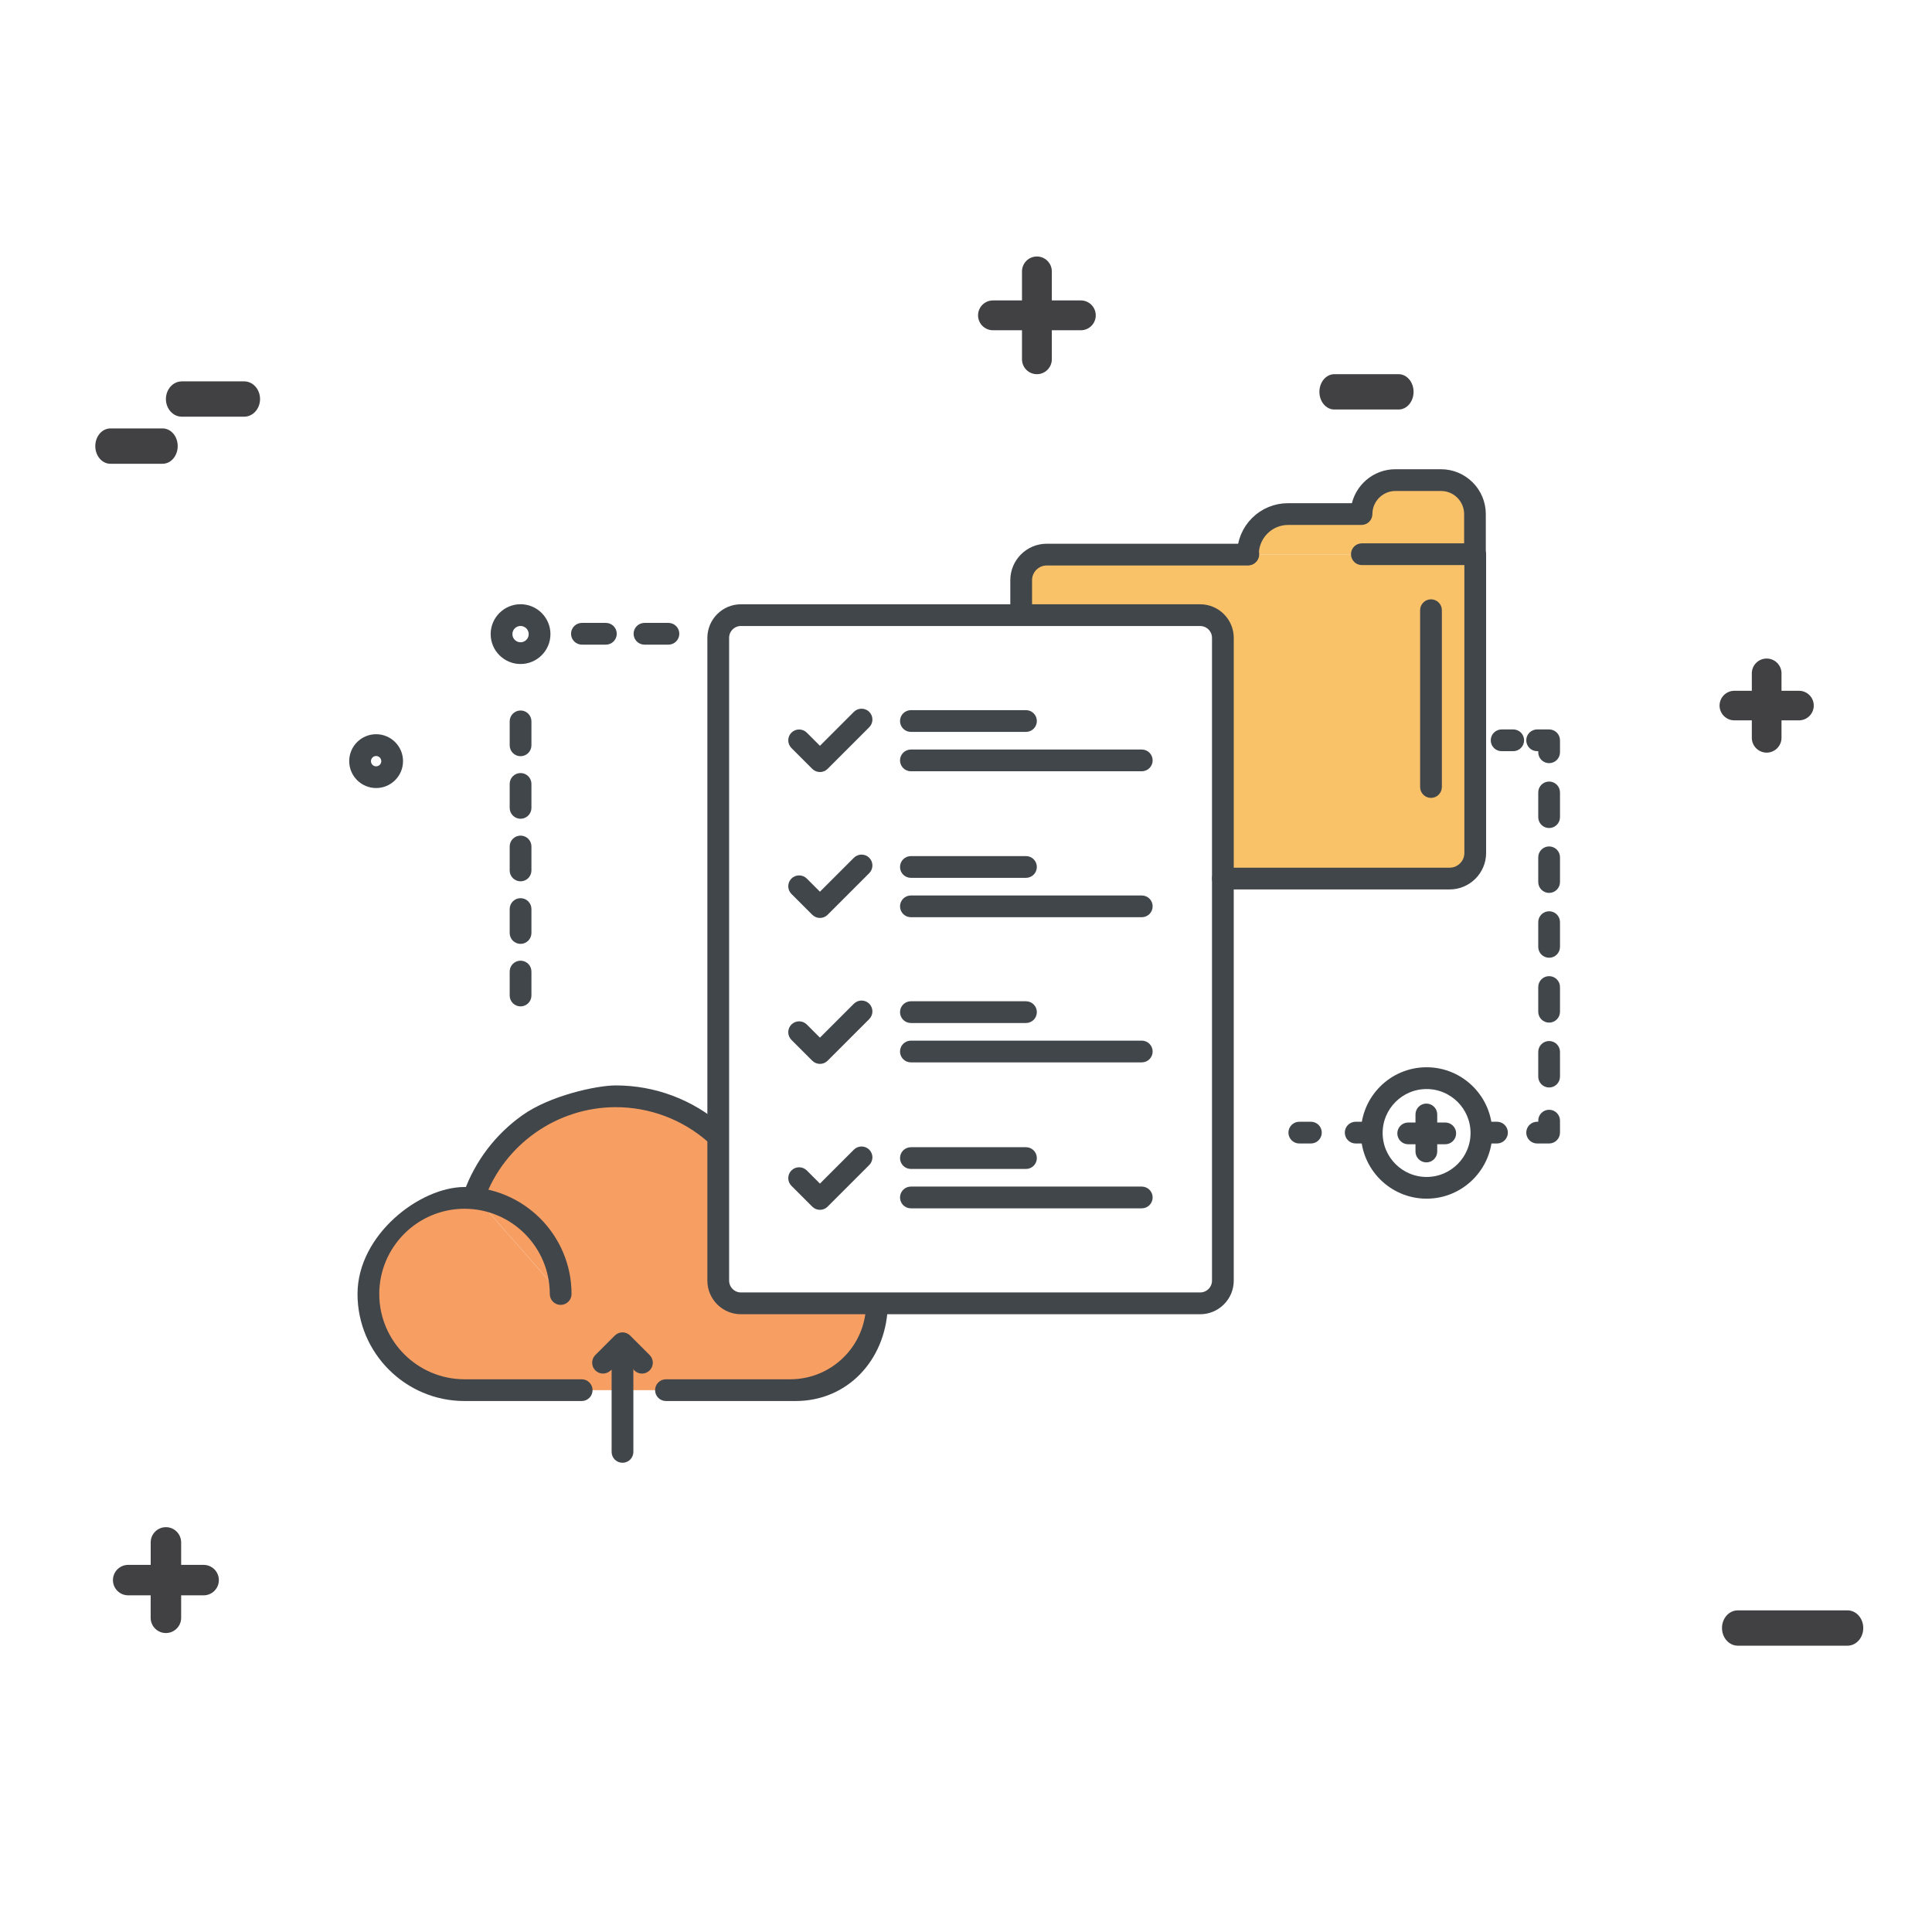 <?xml version="1.0" encoding="utf-8"?>
<!-- Generator: Adobe Illustrator 22.0.1, SVG Export Plug-In . SVG Version: 6.00 Build 0)  -->
<svg version="1.1" id="Layer_1" xmlns="http://www.w3.org/2000/svg" xmlns:xlink="http://www.w3.org/1999/xlink" x="0px" y="0px"
	 viewBox="0 0 50 50" style="enable-background:new 0 0 50 50;" xml:space="preserve">
<style type="text/css">
	.st0{fill:#FFFFFF;}
	.st1{fill:#414042;}
	.st2{fill:#9ECFEF;}
	.st3{fill:#FFCE44;}
	.st4{fill:#FFE167;}
	.st5{fill:#F5CC73;}
	.st6{clip-path:url(#SVGID_2_);}
	.st7{clip-path:url(#SVGID_4_);}
	.st8{clip-path:url(#SVGID_6_);}
	.st9{clip-path:url(#SVGID_8_);}
	.st10{clip-path:url(#SVGID_10_);}
	.st11{clip-path:url(#SVGID_12_);}
	.st12{clip-path:url(#SVGID_14_);}
	.st13{clip-path:url(#SVGID_16_);}
	.st14{clip-path:url(#SVGID_18_);}
	.st15{clip-path:url(#SVGID_20_);}
	.st16{clip-path:url(#SVGID_22_);}
	.st17{clip-path:url(#SVGID_24_);}
	.st18{clip-path:url(#SVGID_26_);}
	.st19{clip-path:url(#SVGID_28_);}
	.st20{clip-path:url(#SVGID_30_);}
	.st21{clip-path:url(#SVGID_34_);}
	.st22{clip-path:url(#SVGID_36_);fill:#9ECFEF;}
	.st23{clip-path:url(#SVGID_38_);}
	.st24{clip-path:url(#SVGID_40_);}
	.st25{clip-path:url(#SVGID_42_);}
	.st26{clip-path:url(#SVGID_44_);}
	.st27{clip-path:url(#SVGID_46_);fill:#414042;}
	.st28{clip-path:url(#SVGID_38_);fill-rule:evenodd;clip-rule:evenodd;fill:#414042;}
	.st29{clip-path:url(#SVGID_48_);}
	.st30{clip-path:url(#SVGID_52_);}
	.st31{clip-path:url(#SVGID_56_);}
	.st32{clip-path:url(#SVGID_58_);fill:#F77C4B;}
	.st33{clip-path:url(#SVGID_60_);}
	.st34{clip-path:url(#SVGID_62_);fill:#FFFFFF;}
	.st35{clip-path:url(#SVGID_64_);}
	.st36{clip-path:url(#SVGID_66_);fill:#414042;}
	.st37{clip-path:url(#SVGID_68_);}
	.st38{clip-path:url(#SVGID_70_);fill:#414042;}
	.st39{clip-path:url(#SVGID_72_);}
	.st40{clip-path:url(#SVGID_74_);fill:#414042;}
	.st41{clip-path:url(#SVGID_76_);}
	.st42{clip-path:url(#SVGID_78_);fill:#F77C4B;}
	.st43{clip-path:url(#SVGID_80_);}
	.st44{clip-path:url(#SVGID_82_);fill:#FFFFFF;}
	.st45{clip-path:url(#SVGID_84_);}
	.st46{clip-path:url(#SVGID_86_);fill:#FFFFFF;}
	.st47{clip-path:url(#SVGID_88_);}
	.st48{clip-path:url(#SVGID_90_);fill:#414042;}
	.st49{clip-path:url(#SVGID_92_);}
	.st50{clip-path:url(#SVGID_94_);fill:#414042;}
	.st51{clip-path:url(#SVGID_96_);}
	.st52{clip-path:url(#SVGID_98_);fill:#414042;}
	.st53{clip-path:url(#SVGID_100_);}
	.st54{clip-path:url(#SVGID_102_);fill:#414042;}
	.st55{clip-path:url(#SVGID_104_);}
	.st56{clip-path:url(#SVGID_106_);fill:#414042;}
	.st57{fill:#41464B;}
	.st58{fill:#4CBED8;}
	.st59{fill:#FF7443;}
	.st60{fill:none;stroke:#359CDB;stroke-width:0.393;stroke-linecap:round;stroke-linejoin:round;stroke-miterlimit:10;}
	.st61{fill:#AFAFAF;}
	.st62{fill:#FED65C;}
	.st63{clip-path:url(#SVGID_108_);}
	.st64{fill:#4CBDD8;}
	.st65{fill:#F9D264;}
	.st66{fill:#F9BB7D;}
	.st67{fill:#41464B;stroke:#414042;stroke-width:0.4;stroke-linecap:round;stroke-linejoin:round;stroke-miterlimit:10;}
	.st68{clip-path:url(#SVGID_110_);}
	.st69{clip-path:url(#SVGID_112_);}
	.st70{clip-path:url(#SVGID_114_);}
	.st71{clip-path:url(#SVGID_116_);}
	.st72{clip-path:url(#SVGID_118_);}
	.st73{clip-path:url(#SVGID_120_);}
	.st74{clip-path:url(#SVGID_122_);}
	.st75{clip-path:url(#SVGID_124_);fill:#414042;}
	.st76{clip-path:url(#SVGID_126_);}
	.st77{clip-path:url(#SVGID_128_);}
	.st78{clip-path:url(#SVGID_130_);}
	.st79{clip-path:url(#SVGID_132_);}
	.st80{clip-path:url(#SVGID_134_);}
	.st81{clip-path:url(#SVGID_136_);}
	.st82{clip-path:url(#SVGID_138_);}
	.st83{clip-path:url(#SVGID_140_);}
	.st84{clip-path:url(#SVGID_142_);}
	.st85{clip-path:url(#SVGID_144_);}
	.st86{clip-path:url(#SVGID_146_);}
	.st87{clip-path:url(#SVGID_148_);}
	.st88{clip-path:url(#SVGID_150_);}
	.st89{clip-path:url(#SVGID_152_);fill:#FFFFFF;}
	.st90{clip-path:url(#SVGID_154_);}
	.st91{clip-path:url(#SVGID_156_);}
	.st92{clip-path:url(#SVGID_158_);}
	.st93{clip-path:url(#SVGID_160_);}
	.st94{clip-path:url(#SVGID_162_);}
	.st95{clip-path:url(#SVGID_164_);}
	.st96{clip-path:url(#SVGID_166_);}
	.st97{clip-path:url(#SVGID_168_);}
	.st98{clip-path:url(#SVGID_170_);}
	.st99{clip-path:url(#SVGID_172_);}
	.st100{clip-path:url(#SVGID_174_);}
	.st101{clip-path:url(#SVGID_176_);}
	.st102{clip-path:url(#SVGID_178_);}
	.st103{clip-path:url(#SVGID_180_);fill:#414042;}
	.st104{clip-path:url(#SVGID_182_);}
	.st105{clip-path:url(#SVGID_184_);}
	.st106{clip-path:url(#SVGID_186_);}
	.st107{clip-path:url(#SVGID_188_);}
	.st108{clip-path:url(#SVGID_190_);}
	.st109{clip-path:url(#SVGID_192_);}
	.st110{fill:#41464B;stroke:#41464B;stroke-width:0.2;stroke-miterlimit:10;}
	.st111{clip-path:url(#SVGID_194_);}
	.st112{clip-path:url(#SVGID_196_);}
	.st113{clip-path:url(#SVGID_198_);}
	.st114{clip-path:url(#SVGID_200_);}
	.st115{clip-path:url(#SVGID_202_);}
	.st116{clip-path:url(#SVGID_204_);}
	.st117{clip-path:url(#SVGID_206_);}
	.st118{clip-path:url(#SVGID_208_);fill:#414042;}
	.st119{clip-path:url(#SVGID_210_);}
	.st120{clip-path:url(#SVGID_212_);}
	.st121{clip-path:url(#SVGID_214_);}
	.st122{clip-path:url(#SVGID_216_);}
	.st123{clip-path:url(#SVGID_218_);}
	.st124{clip-path:url(#SVGID_220_);}
	.st125{clip-path:url(#SVGID_222_);}
	.st126{clip-path:url(#SVGID_224_);}
	.st127{clip-path:url(#SVGID_226_);}
	.st128{clip-path:url(#SVGID_228_);}
	.st129{clip-path:url(#SVGID_230_);}
	.st130{clip-path:url(#SVGID_232_);}
	.st131{clip-path:url(#SVGID_234_);}
	.st132{clip-path:url(#SVGID_236_);fill:#414042;}
	.st133{clip-path:url(#SVGID_238_);}
	.st134{clip-path:url(#SVGID_240_);}
	.st135{clip-path:url(#SVGID_242_);}
	.st136{clip-path:url(#SVGID_244_);}
	.st137{clip-path:url(#SVGID_246_);}
	.st138{clip-path:url(#SVGID_248_);}
	.st139{fill:#FFD15D;}
	.st140{fill:#475059;}
	.st141{fill:#41464B;stroke:#41464B;stroke-width:0.223;stroke-linecap:round;stroke-linejoin:round;stroke-miterlimit:10;}
	.st142{fill:#41464B;stroke:#41464B;stroke-width:0.223;stroke-miterlimit:10;}
	.st143{fill:#41464B;stroke:#41464B;stroke-width:0.212;stroke-miterlimit:10;}
	.st144{fill:#5FE0ED;}
	.st145{fill:#48515A;}
	.st146{fill:#41464B;stroke:#41464B;stroke-width:0.21;stroke-miterlimit:10;}
	.st147{fill:#41464B;stroke:#41464B;stroke-width:0.21;stroke-linecap:round;stroke-linejoin:round;stroke-miterlimit:10;}
	.st148{fill:#41464B;stroke:#41464B;stroke-width:0.209;stroke-linecap:round;stroke-linejoin:round;stroke-miterlimit:10;}
	.st149{fill:#FDBE11;}
	.st150{fill:#41464B;stroke:#41464B;stroke-width:0.251;stroke-miterlimit:10;}
	.st151{clip-path:url(#SVGID_250_);}
	.st152{clip-path:url(#SVGID_252_);}
	.st153{clip-path:url(#SVGID_254_);}
	.st154{clip-path:url(#SVGID_256_);}
	.st155{clip-path:url(#SVGID_258_);}
	.st156{clip-path:url(#SVGID_260_);}
	.st157{clip-path:url(#SVGID_262_);}
	.st158{clip-path:url(#SVGID_264_);fill:#414042;}
	.st159{clip-path:url(#SVGID_266_);}
	.st160{clip-path:url(#SVGID_268_);}
	.st161{clip-path:url(#SVGID_270_);}
	.st162{clip-path:url(#SVGID_272_);}
	.st163{clip-path:url(#SVGID_274_);}
	.st164{clip-path:url(#SVGID_276_);}
	.st165{clip-path:url(#SVGID_278_);}
	.st166{clip-path:url(#SVGID_280_);}
	.st167{clip-path:url(#SVGID_282_);}
	.st168{clip-path:url(#SVGID_284_);}
	.st169{clip-path:url(#SVGID_286_);}
	.st170{clip-path:url(#SVGID_288_);}
	.st171{clip-path:url(#SVGID_290_);}
	.st172{clip-path:url(#SVGID_292_);fill:#414042;}
	.st173{clip-path:url(#SVGID_294_);}
	.st174{clip-path:url(#SVGID_296_);}
	.st175{clip-path:url(#SVGID_298_);}
	.st176{clip-path:url(#SVGID_300_);}
	.st177{clip-path:url(#SVGID_302_);}
	.st178{clip-path:url(#SVGID_304_);}
	.st179{fill:#DEDEDD;}
	.st180{fill:#41464B;stroke:#41464B;stroke-width:0.233;stroke-miterlimit:10;}
	.st181{fill:#41464B;stroke:#41464B;stroke-width:0.233;stroke-linecap:round;stroke-linejoin:round;stroke-miterlimit:10;}
	.st182{fill:#F58E70;}
	.st183{clip-path:url(#SVGID_306_);}
	.st184{fill:#41464B;stroke:#41464B;stroke-width:0.232;stroke-miterlimit:10;}
	.st185{fill:#FFB936;}
	.st186{fill:#E6E7E8;}
	.st187{clip-path:url(#SVGID_308_);}
	.st188{clip-path:url(#SVGID_310_);}
	.st189{clip-path:url(#SVGID_312_);}
	.st190{clip-path:url(#SVGID_314_);}
	.st191{clip-path:url(#SVGID_316_);}
	.st192{clip-path:url(#SVGID_318_);}
	.st193{clip-path:url(#SVGID_320_);}
	.st194{clip-path:url(#SVGID_322_);fill:#FFFFFF;}
	.st195{clip-path:url(#SVGID_324_);}
	.st196{clip-path:url(#SVGID_326_);}
	.st197{clip-path:url(#SVGID_328_);}
	.st198{clip-path:url(#SVGID_330_);}
	.st199{clip-path:url(#SVGID_332_);}
	.st200{clip-path:url(#SVGID_334_);}
	.st201{clip-path:url(#SVGID_336_);}
	.st202{clip-path:url(#SVGID_338_);}
	.st203{clip-path:url(#SVGID_340_);}
	.st204{clip-path:url(#SVGID_342_);}
	.st205{clip-path:url(#SVGID_344_);}
	.st206{clip-path:url(#SVGID_346_);}
	.st207{clip-path:url(#SVGID_348_);}
	.st208{clip-path:url(#SVGID_350_);fill:#FFFFFF;}
	.st209{clip-path:url(#SVGID_352_);}
	.st210{clip-path:url(#SVGID_354_);}
	.st211{clip-path:url(#SVGID_356_);}
	.st212{clip-path:url(#SVGID_358_);}
	.st213{clip-path:url(#SVGID_360_);}
	.st214{clip-path:url(#SVGID_362_);}
	.st215{clip-path:url(#SVGID_364_);}
	.st216{clip-path:url(#SVGID_366_);}
	.st217{clip-path:url(#SVGID_368_);}
	.st218{clip-path:url(#SVGID_370_);}
	.st219{clip-path:url(#SVGID_372_);}
	.st220{clip-path:url(#SVGID_374_);}
	.st221{clip-path:url(#SVGID_376_);}
	.st222{clip-path:url(#SVGID_378_);fill:#414042;}
	.st223{clip-path:url(#SVGID_380_);}
	.st224{clip-path:url(#SVGID_382_);}
	.st225{clip-path:url(#SVGID_384_);}
	.st226{clip-path:url(#SVGID_386_);}
	.st227{clip-path:url(#SVGID_388_);}
	.st228{clip-path:url(#SVGID_390_);}
	.st229{fill:#F79F63;}
	.st230{fill:#F9C269;}
	.st231{fill:#7F7F7F;}
</style>
<g>
	<defs>
		<path id="SVGID_193_" d="M4.688,41.869v-0.582H5.27c0.218,0,0.394-0.177,0.394-0.394c0-0.218-0.177-0.394-0.394-0.394H4.688
			v-0.582c0-0.218-0.177-0.394-0.394-0.394c-0.218,0-0.394,0.177-0.394,0.394v0.582H3.317c-0.218,0-0.394,0.177-0.394,0.394
			c0,0.218,0.177,0.394,0.394,0.394h0.582v0.582c0,0.218,0.177,0.394,0.394,0.394C4.512,42.263,4.688,42.086,4.688,41.869"/>
	</defs>
	<clipPath id="SVGID_2_">
		<use xlink:href="#SVGID_193_"  style="overflow:visible;"/>
	</clipPath>
	<g class="st6">
		<defs>
			<rect id="SVGID_195_" x="2.923" y="9.06" width="44.778" height="35.335"/>
		</defs>
		<clipPath id="SVGID_4_">
			<use xlink:href="#SVGID_195_"  style="overflow:visible;"/>
		</clipPath>
		<g class="st7">
			<rect x="1.4" y="37.998" class="st1" width="5.788" height="5.788"/>
		</g>
	</g>
</g>
<g>
	<defs>
		<path id="SVGID_197_" d="M2.856,12.002h1.353c0.215,0,0.39-0.205,0.39-0.457c0-0.252-0.174-0.457-0.39-0.457H2.856
			c-0.215,0-0.39,0.205-0.39,0.457C2.466,11.798,2.641,12.002,2.856,12.002"/>
	</defs>
	<clipPath id="SVGID_6_">
		<use xlink:href="#SVGID_197_"  style="overflow:visible;"/>
	</clipPath>
	<g class="st8">
		<defs>
			<rect id="SVGID_199_" x="2.161" y="-0.487" width="44.778" height="35.335"/>
		</defs>
		<clipPath id="SVGID_8_">
			<use xlink:href="#SVGID_199_"  style="overflow:visible;"/>
		</clipPath>
		<g class="st9">
			<rect x="0.943" y="9.565" class="st1" width="5.178" height="3.96"/>
		</g>
	</g>
</g>
<g>
	<defs>
		<path id="SVGID_201_" d="M6.319,10.784c0.227,0,0.411-0.205,0.411-0.457c0-0.252-0.184-0.457-0.411-0.457H4.705
			c-0.227,0-0.411,0.205-0.411,0.457c0,0.252,0.184,0.457,0.411,0.457H6.319z"/>
	</defs>
	<clipPath id="SVGID_10_">
		<use xlink:href="#SVGID_201_"  style="overflow:visible;"/>
	</clipPath>
	<g class="st10">
		<defs>
			<rect id="SVGID_203_" x="2.161" y="-0.487" width="44.778" height="35.335"/>
		</defs>
		<clipPath id="SVGID_12_">
			<use xlink:href="#SVGID_203_"  style="overflow:visible;"/>
		</clipPath>
		<g class="st11">
			<rect x="2.771" y="8.347" class="st1" width="5.483" height="3.96"/>
		</g>
	</g>
</g>
<g>
	<defs>
		<path id="SVGID_205_" d="M25.698,8.547h0.751v0.751c0,0.213,0.173,0.386,0.386,0.386c0.213,0,0.386-0.173,0.386-0.386V8.547h0.751
			c0.213,0,0.386-0.173,0.386-0.386c0-0.213-0.173-0.386-0.386-0.386h-0.751V7.024c0-0.213-0.173-0.386-0.386-0.386
			c-0.213,0-0.386,0.173-0.386,0.386v0.751h-0.751c-0.213,0-0.386,0.173-0.386,0.386C25.312,8.375,25.485,8.547,25.698,8.547"/>
	</defs>
	<clipPath id="SVGID_14_">
		<use xlink:href="#SVGID_205_"  style="overflow:visible;"/>
	</clipPath>
	<g class="st12">
		<defs>
			<rect id="SVGID_207_" x="2.161" y="6.638" width="44.778" height="35.335"/>
		</defs>
		<clipPath id="SVGID_16_">
			<use xlink:href="#SVGID_207_"  style="overflow:visible;"/>
		</clipPath>
		<rect x="23.789" y="5.115" style="clip-path:url(#SVGID_16_);fill:#414042;" width="6.092" height="6.092"/>
	</g>
</g>
<g>
	<defs>
		<path id="SVGID_209_" d="M44.886,18.643h0.451v0.451c0,0.212,0.172,0.384,0.384,0.384c0.212,0,0.384-0.172,0.384-0.384v-0.451
			h0.451c0.212,0,0.384-0.172,0.384-0.383c0-0.212-0.172-0.383-0.384-0.383h-0.451v-0.451c0-0.212-0.172-0.383-0.384-0.383
			c-0.212,0-0.384,0.172-0.384,0.383v0.451h-0.451c-0.212,0-0.384,0.172-0.384,0.383C44.503,18.471,44.675,18.643,44.886,18.643"/>
	</defs>
	<clipPath id="SVGID_18_">
		<use xlink:href="#SVGID_209_"  style="overflow:visible;"/>
	</clipPath>
	<g class="st14">
		<defs>
			<rect id="SVGID_211_" x="2.161" y="3.638" width="44.778" height="35.335"/>
		</defs>
		<clipPath id="SVGID_20_">
			<use xlink:href="#SVGID_211_"  style="overflow:visible;"/>
		</clipPath>
		<g class="st15">
			<rect x="42.98" y="15.518" class="st1" width="5.483" height="5.483"/>
		</g>
	</g>
</g>
<g>
	<defs>
		<path id="SVGID_213_" d="M48.221,42.133c0-0.252-0.183-0.457-0.408-0.457h-2.84c-0.225,0-0.408,0.205-0.408,0.457
			s0.183,0.457,0.408,0.457h2.84C48.039,42.59,48.221,42.386,48.221,42.133"/>
	</defs>
	<clipPath id="SVGID_22_">
		<use xlink:href="#SVGID_213_"  style="overflow:visible;"/>
	</clipPath>
	<g class="st16">
		<defs>
			<rect id="SVGID_215_" x="3.443" y="10.911" width="44.778" height="35.335"/>
		</defs>
		<clipPath id="SVGID_24_">
			<use xlink:href="#SVGID_215_"  style="overflow:visible;"/>
		</clipPath>
		<g class="st17">
			<rect x="43.043" y="40.153" class="st1" width="6.702" height="3.96"/>
		</g>
	</g>
</g>
<g>
	<defs>
		<path id="SVGID_217_" d="M34.532,10.598h1.665c0.213,0,0.386-0.205,0.386-0.457c0-0.252-0.173-0.457-0.386-0.457h-1.665
			c-0.213,0-0.386,0.205-0.386,0.457C34.146,10.394,34.319,10.598,34.532,10.598"/>
	</defs>
	<clipPath id="SVGID_26_">
		<use xlink:href="#SVGID_217_"  style="overflow:visible;"/>
	</clipPath>
	<g class="st18">
		<defs>
			<rect id="SVGID_219_" x="2.161" y="6.638" width="44.778" height="35.335"/>
		</defs>
		<clipPath id="SVGID_28_">
			<use xlink:href="#SVGID_219_"  style="overflow:visible;"/>
		</clipPath>
		<g class="st19">
			<rect x="32.623" y="8.161" class="st1" width="5.483" height="3.96"/>
		</g>
	</g>
</g>
<g>
	<g>
		<g>
			<path class="st229" d="M12.343,31.021l2.168,2.468C14.511,32.223,13.566,31.178,12.343,31.021z"/>
		</g>
		<g>
			<path class="st229" d="M18.497,33.143l0-3.811c-0.684-0.597-1.58-0.959-2.56-0.959c-1.686,0-3.122,1.071-3.664,2.57l0.069,0.078
				c1.223,0.157,2.168,1.202,2.168,2.468l-2.168-2.468c-0.105-0.013-0.212-0.02-0.32-0.02c-1.374,0-2.488,1.114-2.488,2.488
				s1.114,2.488,2.488,2.488h3.032h2.181h3.217c1.196,0,2.174-0.937,2.24-2.117l0.002-0.084h-3.563
				C18.731,33.579,18.542,33.366,18.497,33.143z"/>
		</g>
	</g>
	<g>
		<path class="st230" d="M27.09,14.353c-0.366,0-0.662,0.296-0.662,0.662v0.77l4.796,0.134c0.426-0.059,0.566,0.138,0.424,0.588
			l0,6.229h5.868c0.366,0,0.662-0.296,0.662-0.662v-7.721h-5.881H27.09z"/>
	</g>
	<g>
		<path class="st230" d="M37.293,12.435h-1.179c-0.486,0-0.879,0.394-0.879,0.879v0h-1.899c-0.574,0-1.039,0.46-1.039,1.039h0.01
			h2.938h2.918v-1.049l0.005,0.005C38.168,12.823,37.779,12.435,37.293,12.435z"/>
	</g>
	<g>
		<path class="st142" d="M31.06,33.901H19.176c-0.418,0-0.758-0.34-0.758-0.758V16.508c0-0.418,0.34-0.758,0.758-0.758H31.06
			c0.418,0,0.758,0.34,0.758,0.758v16.635C31.818,33.561,31.478,33.901,31.06,33.901z M19.176,16.089
			c-0.231,0-0.418,0.188-0.418,0.418v16.635c0,0.231,0.188,0.418,0.418,0.418H31.06c0.231,0,0.418-0.188,0.418-0.418V16.508
			c0-0.231-0.188-0.418-0.418-0.418H19.176z"/>
	</g>
	<g>
		<path class="st142" d="M26.428,15.955c-0.094,0-0.17-0.076-0.17-0.17v-0.77c0-0.459,0.373-0.832,0.832-0.832h5.207
			c0.094,0,0.17,0.076,0.17,0.17c0,0.094-0.076,0.17-0.17,0.17H27.09c-0.271,0-0.492,0.221-0.492,0.492v0.77
			C26.598,15.879,26.522,15.955,26.428,15.955z"/>
	</g>
	<g>
		<path class="st142" d="M37.517,22.907h-5.868c-0.094,0-0.17-0.076-0.17-0.17c0-0.094,0.076-0.17,0.17-0.17h5.868
			c0.271,0,0.492-0.221,0.492-0.492v-7.721c0-0.094,0.076-0.17,0.17-0.17c0.094,0,0.17,0.076,0.17,0.17v7.721
			C38.349,22.533,37.975,22.907,37.517,22.907z"/>
	</g>
	<g>
		<path class="st142" d="M38.173,14.513h-2.928c-0.094,0-0.17-0.076-0.17-0.17s0.076-0.17,0.17-0.17h2.758v-0.869
			c0-0.391-0.318-0.709-0.709-0.709h-1.179c-0.391,0-0.709,0.318-0.709,0.709c0,0.094-0.076,0.17-0.17,0.17h-1.899
			c-0.462,0-0.84,0.362-0.868,0.816c0.005,0.017,0.008,0.034,0.008,0.053c0,0.094-0.076,0.17-0.17,0.17h-0.01
			c-0.094,0-0.17-0.076-0.17-0.17c0-0.325,0.126-0.63,0.354-0.857c0.228-0.227,0.531-0.352,0.855-0.352h1.742
			c0.081-0.498,0.515-0.879,1.035-0.879h1.179c0.579,0,1.049,0.471,1.049,1.049v1.039C38.343,14.437,38.267,14.513,38.173,14.513z"
			/>
	</g>
	<g>
		<g>
			<path class="st142" d="M21.22,19.869c-0.043,0-0.087-0.017-0.12-0.05l-0.539-0.539c-0.066-0.066-0.066-0.174,0-0.24
				c0.066-0.066,0.174-0.066,0.24,0l0.419,0.419l0.957-0.957c0.066-0.066,0.174-0.066,0.24,0c0.066,0.066,0.066,0.174,0,0.24
				l-1.078,1.078C21.307,19.852,21.264,19.869,21.22,19.869z"/>
		</g>
		<g>
			<g>
				<path class="st142" d="M29.549,19.849h-5.975c-0.094,0-0.17-0.076-0.17-0.17s0.076-0.17,0.17-0.17h5.975
					c0.094,0,0.17,0.076,0.17,0.17S29.643,19.849,29.549,19.849z"/>
			</g>
			<g>
				<path class="st142" d="M26.552,18.83h-2.978c-0.094,0-0.17-0.076-0.17-0.17s0.076-0.17,0.17-0.17h2.978
					c0.094,0,0.17,0.076,0.17,0.17S26.646,18.83,26.552,18.83z"/>
			</g>
		</g>
	</g>
	<g>
		<g>
			<path class="st142" d="M21.22,23.645c-0.043,0-0.087-0.017-0.12-0.05l-0.539-0.539c-0.066-0.066-0.066-0.174,0-0.24
				c0.066-0.066,0.174-0.066,0.24,0l0.419,0.419l0.957-0.957c0.066-0.066,0.174-0.066,0.24,0c0.066,0.066,0.066,0.174,0,0.24
				l-1.078,1.078C21.307,23.629,21.264,23.645,21.22,23.645z"/>
		</g>
		<g>
			<g>
				<path class="st142" d="M29.549,23.626h-5.975c-0.094,0-0.17-0.076-0.17-0.17c0-0.094,0.076-0.17,0.17-0.17h5.975
					c0.094,0,0.17,0.076,0.17,0.17C29.719,23.55,29.643,23.626,29.549,23.626z"/>
			</g>
			<g>
				<path class="st142" d="M26.552,22.607h-2.978c-0.094,0-0.17-0.076-0.17-0.17c0-0.094,0.076-0.17,0.17-0.17h2.978
					c0.094,0,0.17,0.076,0.17,0.17C26.722,22.531,26.646,22.607,26.552,22.607z"/>
			</g>
		</g>
	</g>
	<g>
		<g>
			<path class="st142" d="M21.22,27.422c-0.043,0-0.087-0.017-0.12-0.05l-0.539-0.539c-0.066-0.066-0.066-0.174,0-0.24
				c0.066-0.066,0.174-0.066,0.24,0l0.419,0.419l0.957-0.957c0.066-0.066,0.174-0.066,0.24,0c0.066,0.066,0.066,0.174,0,0.24
				l-1.078,1.078C21.307,27.406,21.264,27.422,21.22,27.422z"/>
		</g>
		<g>
			<g>
				<path class="st142" d="M29.549,27.383h-5.975c-0.094,0-0.17-0.076-0.17-0.17c0-0.094,0.076-0.17,0.17-0.17h5.975
					c0.094,0,0.17,0.076,0.17,0.17C29.719,27.307,29.643,27.383,29.549,27.383z"/>
			</g>
			<g>
				<path class="st142" d="M26.552,26.364h-2.978c-0.094,0-0.17-0.076-0.17-0.17c0-0.094,0.076-0.17,0.17-0.17h2.978
					c0.094,0,0.17,0.076,0.17,0.17C26.722,26.288,26.646,26.364,26.552,26.364z"/>
			</g>
		</g>
	</g>
	<g>
		<g>
			<path class="st142" d="M21.22,31.199c-0.043,0-0.087-0.017-0.12-0.05l-0.539-0.539c-0.066-0.066-0.066-0.174,0-0.24
				c0.066-0.066,0.174-0.066,0.24,0l0.419,0.419l0.957-0.957c0.066-0.066,0.174-0.066,0.24,0c0.066,0.066,0.066,0.174,0,0.24
				l-1.078,1.078C21.307,31.182,21.264,31.199,21.22,31.199z"/>
		</g>
		<g>
			<g>
				<path class="st142" d="M29.549,31.16h-5.975c-0.094,0-0.17-0.076-0.17-0.17s0.076-0.17,0.17-0.17h5.975
					c0.094,0,0.17,0.076,0.17,0.17S29.643,31.16,29.549,31.16z"/>
			</g>
			<g>
				<path class="st142" d="M26.552,30.141h-2.978c-0.094,0-0.17-0.076-0.17-0.17s0.076-0.17,0.17-0.17h2.978
					c0.094,0,0.17,0.076,0.17,0.17S26.646,30.141,26.552,30.141z"/>
			</g>
		</g>
	</g>
	<g>
		<g>
			<path class="st142" d="M35.405,29.482h-0.32c-0.094,0-0.17-0.076-0.17-0.17c0-0.094,0.076-0.17,0.17-0.17h0.32
				c0.094,0,0.17,0.076,0.17,0.17C35.575,29.405,35.499,29.482,35.405,29.482z"/>
		</g>
		<g>
			<path class="st142" d="M33.926,29.482h-0.3c-0.094,0-0.17-0.076-0.17-0.17c0-0.094,0.076-0.17,0.17-0.17h0.3
				c0.094,0,0.17,0.076,0.17,0.17C34.096,29.405,34.02,29.482,33.926,29.482z"/>
		</g>
	</g>
	<g>
		<g>
			<path class="st142" d="M39.162,19.329h-0.3c-0.094,0-0.17-0.076-0.17-0.17s0.076-0.17,0.17-0.17h0.3
				c0.094,0,0.17,0.076,0.17,0.17S39.256,19.329,39.162,19.329z"/>
		</g>
		<g>
			<path class="st142" d="M40.091,19.639c-0.094,0-0.17-0.076-0.17-0.17v-0.14h-0.14c-0.094,0-0.17-0.076-0.17-0.17
				s0.076-0.17,0.17-0.17h0.31c0.094,0,0.17,0.076,0.17,0.17v0.31C40.261,19.563,40.185,19.639,40.091,19.639z"/>
		</g>
		<g>
			<path class="st142" d="M40.091,28.033c-0.094,0-0.17-0.076-0.17-0.17v-0.64c0-0.094,0.076-0.17,0.17-0.17
				c0.094,0,0.17,0.076,0.17,0.17v0.64C40.261,27.957,40.185,28.033,40.091,28.033z M40.091,26.354c-0.094,0-0.17-0.076-0.17-0.17
				v-0.64c0-0.094,0.076-0.17,0.17-0.17c0.094,0,0.17,0.076,0.17,0.17v0.64C40.261,26.278,40.185,26.354,40.091,26.354z
				 M40.091,24.675c-0.094,0-0.17-0.076-0.17-0.17v-0.64c0-0.094,0.076-0.17,0.17-0.17c0.094,0,0.17,0.076,0.17,0.17v0.64
				C40.261,24.599,40.185,24.675,40.091,24.675z M40.091,22.997c-0.094,0-0.17-0.076-0.17-0.17v-0.64c0-0.094,0.076-0.17,0.17-0.17
				c0.094,0,0.17,0.076,0.17,0.17v0.64C40.261,22.92,40.185,22.997,40.091,22.997z M40.091,21.318c-0.094,0-0.17-0.076-0.17-0.17
				v-0.64c0-0.094,0.076-0.17,0.17-0.17c0.094,0,0.17,0.076,0.17,0.17v0.64C40.261,21.242,40.185,21.318,40.091,21.318z"/>
		</g>
		<g>
			<path class="st142" d="M40.091,29.482h-0.31c-0.094,0-0.17-0.076-0.17-0.17c0-0.094,0.076-0.17,0.17-0.17h0.14v-0.14
				c0-0.094,0.076-0.17,0.17-0.17c0.094,0,0.17,0.076,0.17,0.17v0.31C40.261,29.405,40.185,29.482,40.091,29.482z"/>
		</g>
		<g>
			<path class="st142" d="M38.742,29.482h-0.3c-0.094,0-0.17-0.076-0.17-0.17c0-0.094,0.076-0.17,0.17-0.17h0.3
				c0.094,0,0.17,0.076,0.17,0.17C38.912,29.405,38.836,29.482,38.742,29.482z"/>
		</g>
	</g>
	<g>
		<path class="st142" d="M36.92,30.91c-0.876,0-1.589-0.713-1.589-1.589c0-0.876,0.713-1.589,1.589-1.589s1.589,0.713,1.589,1.589
			C38.508,30.198,37.796,30.91,36.92,30.91z M36.92,28.073c-0.689,0-1.249,0.56-1.249,1.249c0,0.689,0.56,1.249,1.249,1.249
			c0.689,0,1.249-0.56,1.249-1.249C38.169,28.633,37.608,28.073,36.92,28.073z"/>
	</g>
	<g>
		<g>
			<path class="st142" d="M36.914,29.971c-0.094,0-0.17-0.076-0.17-0.17v-0.959c0-0.094,0.076-0.17,0.17-0.17
				c0.094,0,0.17,0.076,0.17,0.17v0.959C37.084,29.895,37.008,29.971,36.914,29.971z"/>
		</g>
		<g>
			<path class="st142" d="M37.403,29.502h-0.959c-0.094,0-0.17-0.076-0.17-0.17c0-0.094,0.076-0.17,0.17-0.17h0.959
				c0.094,0,0.17,0.076,0.17,0.17C37.573,29.425,37.497,29.502,37.403,29.502z"/>
		</g>
	</g>
	<g>
		<g>
			<g>
				<path class="st142" d="M20.589,36.147h-3.354c-0.094,0-0.17-0.076-0.17-0.17c0-0.094,0.076-0.17,0.17-0.17h3.217
					c1.1,0,2.009-0.859,2.07-1.956c0.005-0.094,0.085-0.165,0.179-0.16c0.094,0.005,0.165,0.085,0.16,0.179
					C22.79,35.147,21.869,36.147,20.589,36.147z"/>
			</g>
			<g>
				<path class="st142" d="M15.054,36.147h-3.032c-1.466,0-2.658-1.192-2.658-2.658s1.559-2.658,2.658-2.658
					c1.466,0,2.658,1.192,2.658,2.658c0,0.094-0.076,0.17-0.17,0.17c-0.094,0-0.17-0.076-0.17-0.17c0-1.278-1.04-2.318-2.318-2.318
					c-1.278,0-2.318,1.04-2.318,2.318c0,1.278,1.04,2.318,2.318,2.318h3.032c0.094,0,0.17,0.076,0.17,0.17
					C15.224,36.071,15.148,36.147,15.054,36.147z"/>
			</g>
			<g>
				<path class="st142" d="M12.274,31.113c-0.019,0-0.039-0.003-0.058-0.01c-0.088-0.032-0.134-0.129-0.102-0.218
					c0.281-0.778,0.788-1.445,1.464-1.928c0.691-0.494,1.874-0.755,2.36-0.755c0.983,0,1.932,0.355,2.671,1.001
					c0.071,0.062,0.078,0.169,0.016,0.24c-0.062,0.071-0.169,0.078-0.24,0.016c-0.678-0.591-1.547-0.917-2.448-0.917
					c-1.564,0-2.972,0.988-3.504,2.458C12.409,31.07,12.343,31.113,12.274,31.113z"/>
			</g>
		</g>
		<g>
			<g>
				<path class="st142" d="M16.11,37.745c-0.094,0-0.17-0.076-0.17-0.17v-2.678c0-0.094,0.076-0.17,0.17-0.17
					c0.094,0,0.17,0.076,0.17,0.17v2.678C16.28,37.669,16.204,37.745,16.11,37.745z"/>
			</g>
			<g>
				<path class="st142" d="M16.614,35.437c-0.043,0-0.087-0.017-0.12-0.05l-0.246-0.384l-0.522,0.384
					c-0.066,0.066-0.174,0.066-0.24,0c-0.066-0.066-0.066-0.174,0-0.24l0.504-0.504c0.032-0.032,0.075-0.05,0.12-0.05
					c0.045,0,0.088,0.018,0.12,0.05l0.504,0.504c0.066,0.066,0.066,0.174,0,0.24C16.701,35.42,16.657,35.437,16.614,35.437z"/>
			</g>
		</g>
	</g>
	<g>
		<path class="st142" d="M13.472,25.934c-0.094,0-0.17-0.076-0.17-0.17v-0.62c0-0.094,0.076-0.17,0.17-0.17s0.17,0.076,0.17,0.17
			v0.62C13.642,25.858,13.566,25.934,13.472,25.934z M13.472,24.316c-0.094,0-0.17-0.076-0.17-0.17v-0.62
			c0-0.094,0.076-0.17,0.17-0.17s0.17,0.076,0.17,0.17v0.62C13.642,24.239,13.566,24.316,13.472,24.316z M13.472,22.697
			c-0.094,0-0.17-0.076-0.17-0.17v-0.62c0-0.094,0.076-0.17,0.17-0.17s0.17,0.076,0.17,0.17v0.62
			C13.642,22.621,13.566,22.697,13.472,22.697z M13.472,21.078c-0.094,0-0.17-0.076-0.17-0.17v-0.62c0-0.094,0.076-0.17,0.17-0.17
			s0.17,0.076,0.17,0.17v0.62C13.642,21.002,13.566,21.078,13.472,21.078z M13.472,19.459c-0.094,0-0.17-0.076-0.17-0.17v-0.62
			c0-0.094,0.076-0.17,0.17-0.17s0.17,0.076,0.17,0.17v0.62C13.642,19.383,13.566,19.459,13.472,19.459z"/>
	</g>
	<g>
		<path class="st142" d="M13.472,17.073c-0.365,0-0.662-0.297-0.662-0.662c0-0.365,0.297-0.662,0.662-0.662
			c0.365,0,0.662,0.297,0.662,0.662C14.134,16.776,13.837,17.073,13.472,17.073z M13.472,16.089c-0.178,0-0.322,0.144-0.322,0.322
			s0.144,0.322,0.322,0.322s0.322-0.144,0.322-0.322S13.649,16.089,13.472,16.089z"/>
	</g>
	<g>
		<path class="st142" d="M17.299,16.572h-0.62c-0.094,0-0.17-0.076-0.17-0.17s0.076-0.17,0.17-0.17h0.62
			c0.094,0,0.17,0.076,0.17,0.17S17.393,16.572,17.299,16.572z M15.68,16.572h-0.62c-0.094,0-0.17-0.076-0.17-0.17
			s0.076-0.17,0.17-0.17h0.62c0.094,0,0.17,0.076,0.17,0.17S15.774,16.572,15.68,16.572z"/>
	</g>
	<g>
		<path class="st142" d="M37.034,20.538c-0.094,0-0.17-0.076-0.17-0.17v-4.576c0-0.094,0.076-0.17,0.17-0.17
			c0.094,0,0.17,0.076,0.17,0.17v4.576C37.203,20.462,37.127,20.538,37.034,20.538z"/>
	</g>
	<g>
		<path class="st142" d="M9.734,20.283c-0.322,0-0.585-0.262-0.585-0.585s0.262-0.585,0.585-0.585c0.322,0,0.585,0.262,0.585,0.585
			S10.056,20.283,9.734,20.283z M9.734,19.454c-0.135,0-0.245,0.11-0.245,0.245c0,0.135,0.11,0.245,0.245,0.245
			s0.245-0.11,0.245-0.245C9.979,19.564,9.869,19.454,9.734,19.454z"/>
	</g>
</g>
</svg>
